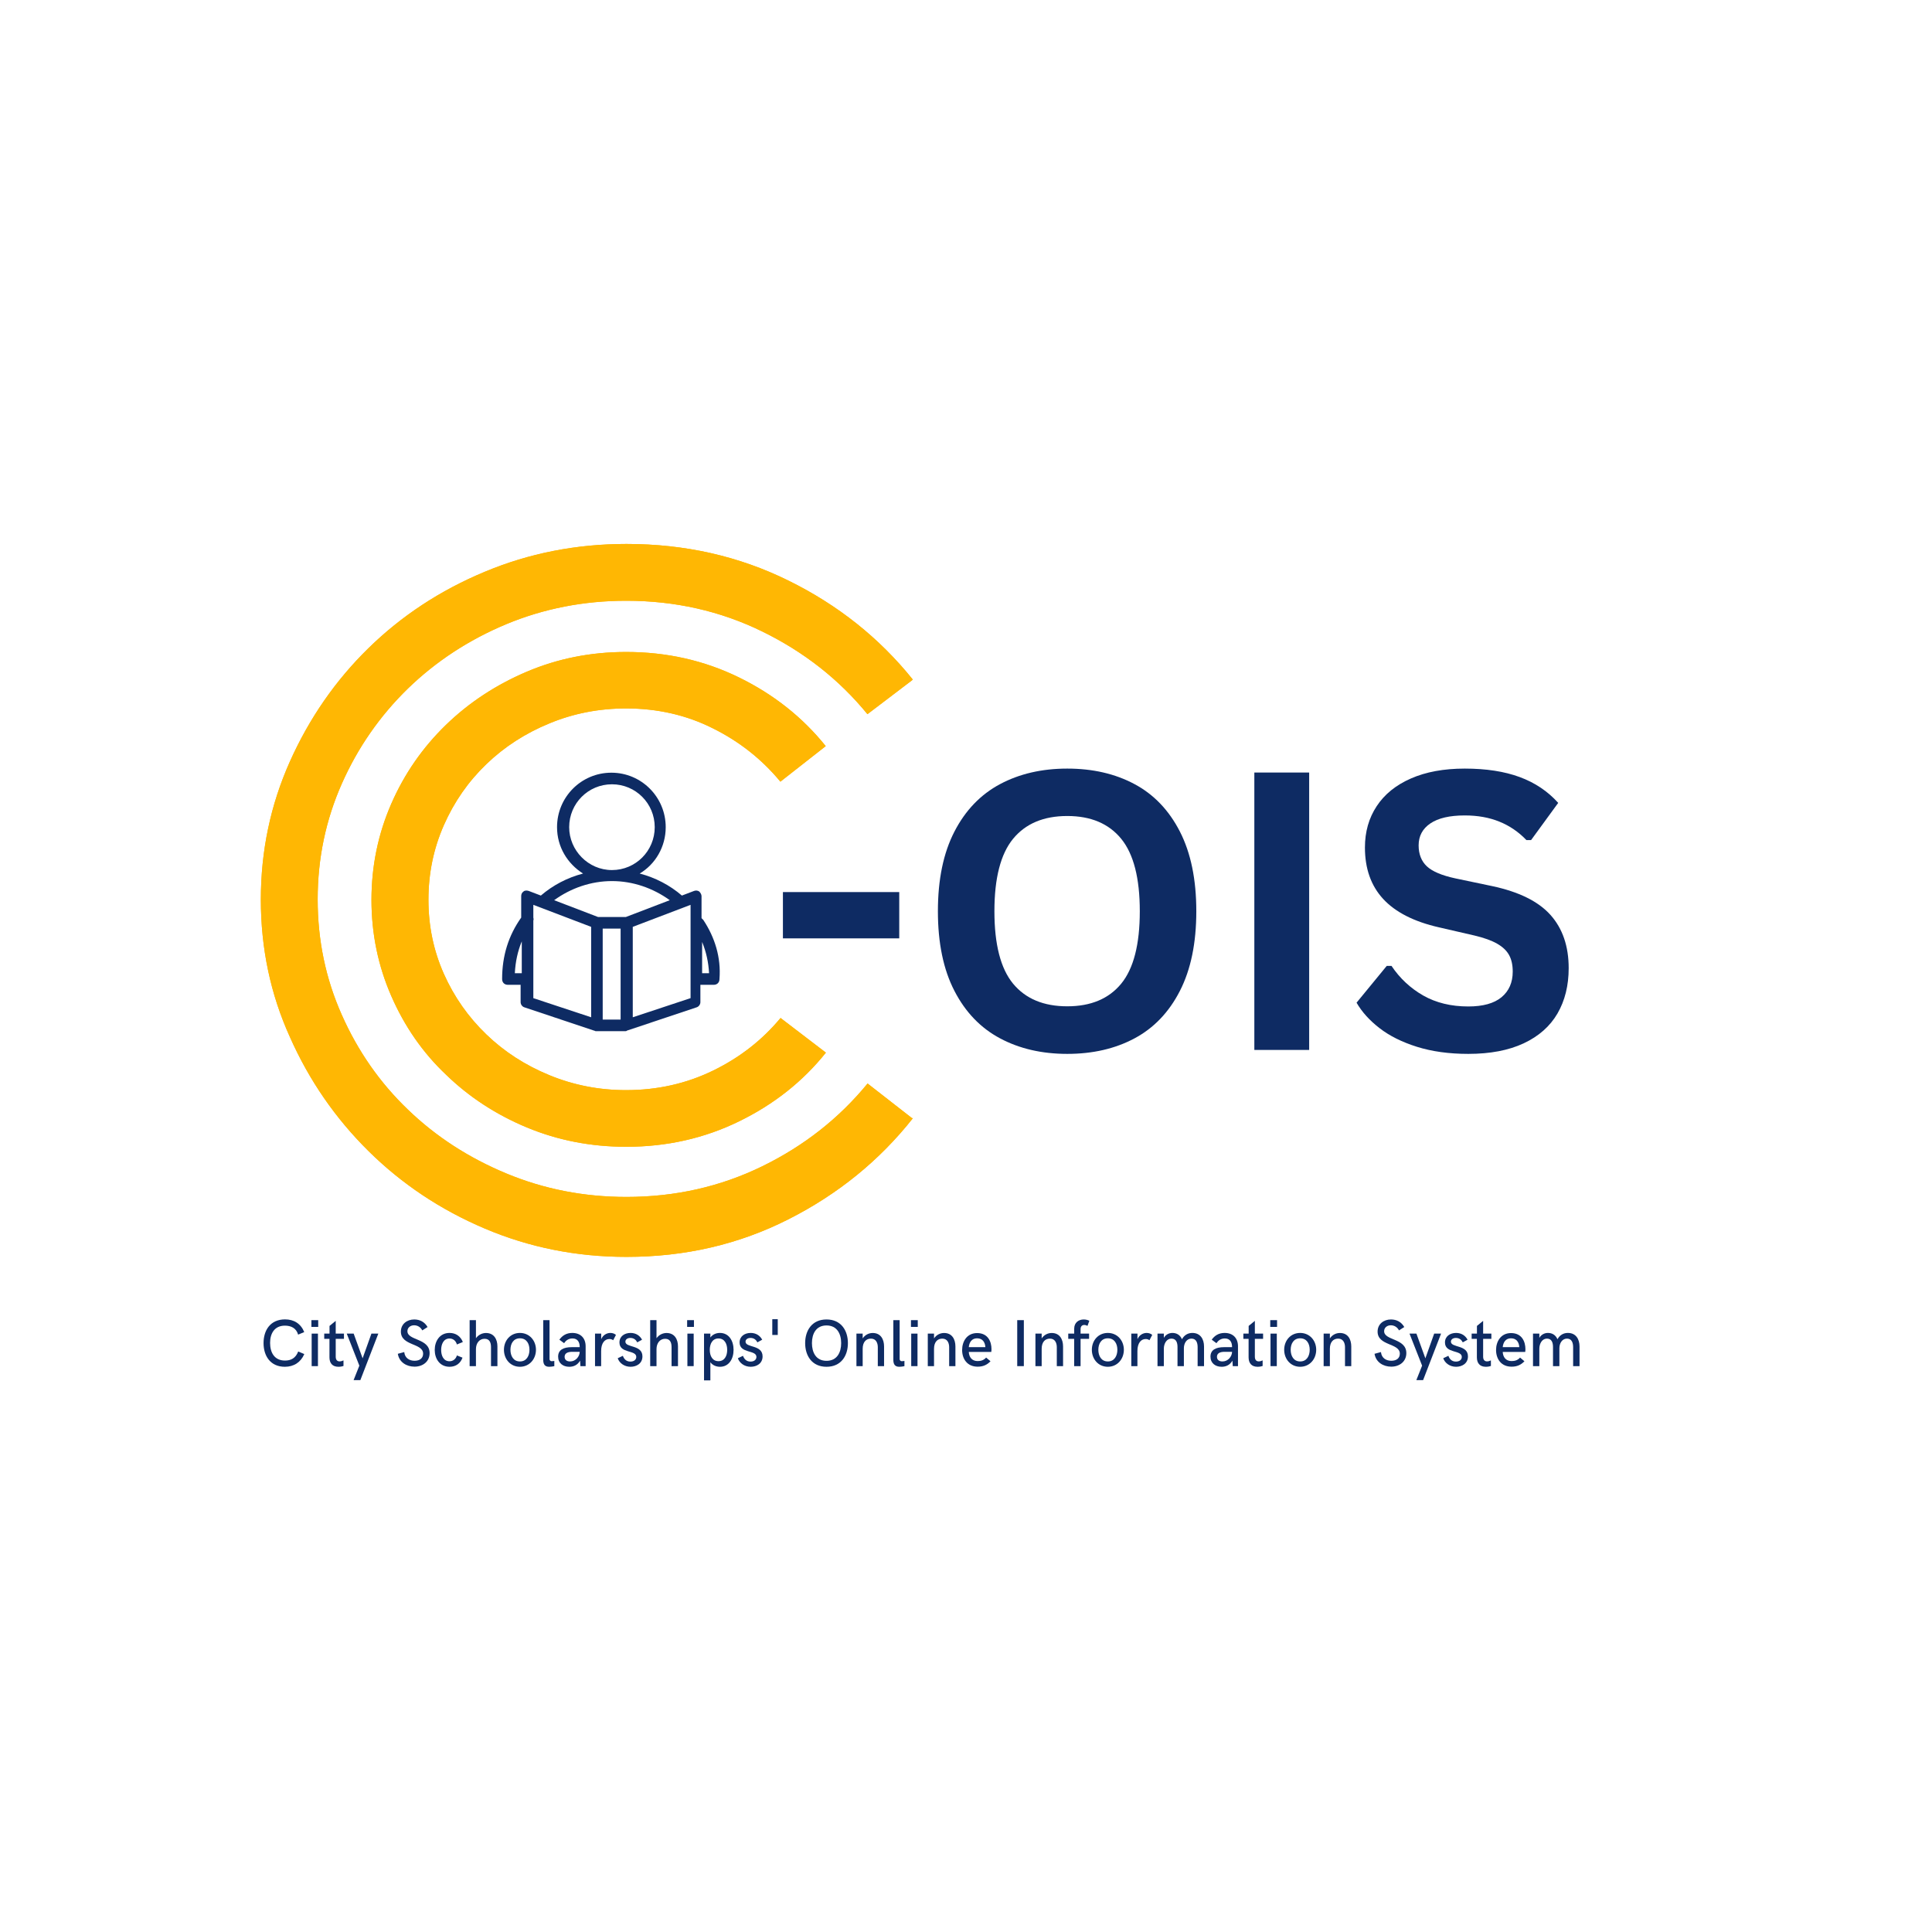 <svg xmlns="http://www.w3.org/2000/svg" xmlns:xlink="http://www.w3.org/1999/xlink" width="500" zoomAndPan="magnify" viewBox="0 0 375 375" height="500" preserveAspectRatio="xMidYMid meet" version="1.0"><defs><g/><clipPath id="5bd1659d61"><path d="M 50.492 105.582 L 177.336 105.582 L 177.336 243.961 L 50.492 243.961 Z M 50.492 105.582 " clip-rule="nonzero"/></clipPath><clipPath id="e760f64beb"><path d="M 97.461 149.84 L 139.984 149.84 L 139.984 200.289 L 97.461 200.289 Z M 97.461 149.84 " clip-rule="nonzero"/></clipPath></defs><g clip-path="url(#5bd1659d61)"><path fill="#ffb703" d="M 168.371 138.621 C 162.883 131.895 156.078 126.547 147.953 122.57 C 139.828 118.594 131.031 116.605 121.555 116.605 C 113.312 116.605 105.539 118.125 98.234 121.164 C 90.961 124.207 84.598 128.387 79.172 133.648 C 73.742 138.941 69.461 145.082 66.352 152.098 C 63.242 159.113 61.66 166.602 61.66 174.551 C 61.66 182.504 63.215 189.988 66.352 197.008 C 69.461 204.023 73.742 210.164 79.172 215.367 C 84.598 220.602 90.961 224.723 98.266 227.762 C 105.57 230.805 113.344 232.324 121.586 232.324 C 131.059 232.324 139.859 230.336 147.984 226.359 C 156.109 222.383 162.883 217.035 168.398 210.309 L 177.023 217.035 L 177.199 217.035 C 170.715 225.25 162.648 231.797 153.059 236.652 C 143.438 241.535 132.965 243.961 121.613 243.961 C 111.875 243.961 102.695 242.117 94.102 238.465 C 85.477 234.809 77.969 229.781 71.543 223.438 C 65.121 217.09 60.016 209.723 56.293 201.332 C 52.508 193 50.629 184.082 50.629 174.609 C 50.629 165.168 52.508 156.223 56.262 147.828 C 60.016 139.438 65.09 132.102 71.516 125.812 C 77.938 119.527 85.449 114.586 94.07 110.992 C 102.664 107.395 111.848 105.582 121.586 105.582 C 132.938 105.582 143.438 107.949 153.027 112.688 C 162.648 117.422 170.688 123.828 177.168 131.895 L 176.992 132.07 Z M 121.527 137.508 C 116.277 137.508 111.32 138.473 106.656 140.402 C 101.961 142.332 97.883 144.965 94.395 148.328 C 90.902 151.688 88.145 155.637 86.152 160.168 C 84.156 164.699 83.16 169.523 83.16 174.641 C 83.16 179.758 84.156 184.523 86.152 189.023 C 88.145 193.496 90.902 197.414 94.395 200.777 C 97.883 204.141 101.961 206.77 106.656 208.699 C 111.348 210.629 116.305 211.594 121.527 211.594 C 127.629 211.594 133.289 210.309 138.48 207.766 C 143.672 205.223 147.984 201.832 151.504 197.59 L 160.305 204.316 C 155.816 209.93 150.184 214.371 143.465 217.648 C 136.719 220.949 129.418 222.59 121.555 222.59 C 114.691 222.59 108.27 221.332 102.285 218.848 C 96.301 216.359 91.051 212.941 86.562 208.582 C 82.016 204.285 78.496 199.168 75.945 193.32 C 73.391 187.477 72.102 181.246 72.102 174.668 C 72.102 168.09 73.391 161.863 75.945 156.016 C 78.496 150.168 82.047 145.082 86.531 140.727 C 91.02 136.367 96.27 132.918 102.254 130.375 C 108.238 127.832 114.664 126.547 121.527 126.547 C 129.387 126.547 136.691 128.184 143.438 131.488 C 150.184 134.789 155.785 139.234 160.273 144.82 L 151.473 151.719 C 147.867 147.363 143.496 143.91 138.363 141.367 C 133.258 138.797 127.629 137.508 121.527 137.508 Z M 121.527 137.508 " fill-opacity="1" fill-rule="nonzero"/><path fill="#ffb703" d="M 168.371 138.621 C 162.883 131.895 156.078 126.547 147.953 122.57 C 139.828 118.594 131.031 116.605 121.555 116.605 C 113.312 116.605 105.539 118.125 98.234 121.164 C 90.961 124.207 84.598 128.387 79.172 133.648 C 73.742 138.941 69.461 145.082 66.352 152.098 C 63.242 159.113 61.66 166.602 61.66 174.551 C 61.66 182.504 63.215 189.988 66.352 197.008 C 69.461 204.023 73.742 210.164 79.172 215.367 C 84.598 220.602 90.961 224.723 98.266 227.762 C 105.57 230.805 113.344 232.324 121.586 232.324 C 131.059 232.324 139.859 230.336 147.984 226.359 C 156.109 222.383 162.883 217.035 168.398 210.309 L 177.023 217.035 L 177.199 217.035 C 170.715 225.25 162.648 231.797 153.059 236.652 C 143.438 241.535 132.965 243.961 121.613 243.961 C 111.875 243.961 102.695 242.117 94.102 238.465 C 85.477 234.809 77.969 229.781 71.543 223.438 C 65.121 217.09 60.016 209.723 56.293 201.332 C 52.508 193 50.629 184.082 50.629 174.609 C 50.629 165.168 52.508 156.223 56.262 147.828 C 60.016 139.438 65.09 132.102 71.516 125.812 C 77.938 119.527 85.449 114.586 94.07 110.992 C 102.664 107.395 111.848 105.582 121.586 105.582 C 132.938 105.582 143.438 107.949 153.027 112.688 C 162.648 117.422 170.688 123.828 177.168 131.895 L 176.992 132.07 Z M 121.527 137.508 C 116.277 137.508 111.32 138.473 106.656 140.402 C 101.961 142.332 97.883 144.965 94.395 148.328 C 90.902 151.688 88.145 155.637 86.152 160.168 C 84.156 164.699 83.16 169.523 83.16 174.641 C 83.16 179.758 84.156 184.523 86.152 189.023 C 88.145 193.496 90.902 197.414 94.395 200.777 C 97.883 204.141 101.961 206.77 106.656 208.699 C 111.348 210.629 116.305 211.594 121.527 211.594 C 127.629 211.594 133.289 210.309 138.48 207.766 C 143.672 205.223 147.984 201.832 151.504 197.59 L 160.305 204.316 C 155.816 209.93 150.184 214.371 143.465 217.648 C 136.719 220.949 129.418 222.59 121.555 222.59 C 114.691 222.59 108.27 221.332 102.285 218.848 C 96.301 216.359 91.051 212.941 86.562 208.582 C 82.016 204.285 78.496 199.168 75.945 193.32 C 73.391 187.477 72.102 181.246 72.102 174.668 C 72.102 168.09 73.391 161.863 75.945 156.016 C 78.496 150.168 82.047 145.082 86.531 140.727 C 91.02 136.367 96.27 132.918 102.254 130.375 C 108.238 127.832 114.664 126.547 121.527 126.547 C 129.387 126.547 136.691 128.184 143.438 131.488 C 150.184 134.789 155.785 139.234 160.273 144.82 L 151.473 151.719 C 147.867 147.363 143.496 143.91 138.363 141.367 C 133.258 138.797 127.629 137.508 121.527 137.508 Z M 121.527 137.508 " fill-opacity="1" fill-rule="nonzero"/></g><g clip-path="url(#e760f64beb)"><path fill="#0e2b63" d="M 136.508 178.555 C 136.395 178.441 136.281 178.328 136.168 178.215 L 136.168 173.941 C 136.168 173.602 135.945 173.266 135.723 173.039 C 135.383 172.816 135.047 172.816 134.711 172.93 L 132.355 173.828 C 130 171.805 127.195 170.34 124.164 169.555 C 127.195 167.754 129.215 164.379 129.215 160.555 C 129.215 154.703 124.5 149.98 118.668 149.98 C 112.832 149.98 108.121 154.703 108.121 160.555 C 108.121 164.379 110.141 167.641 113.168 169.555 C 110.141 170.34 107.336 171.805 104.98 173.828 L 102.625 172.93 C 102.285 172.816 101.836 172.816 101.613 173.039 C 101.277 173.266 101.164 173.602 101.164 173.941 L 101.164 178.102 C 98.695 181.59 97.461 185.527 97.461 190.027 C 97.461 190.703 97.91 191.152 98.586 191.152 C 98.695 191.152 98.809 191.152 98.809 191.152 C 98.922 191.152 98.922 191.152 99.031 191.152 L 101.051 191.152 L 101.051 194.527 C 101.051 194.977 101.391 195.426 101.836 195.539 L 115.301 200.039 C 115.414 200.039 115.527 200.152 115.637 200.152 L 121.359 200.152 C 121.473 200.152 121.586 200.152 121.695 200.039 L 135.16 195.539 C 135.609 195.426 135.945 194.977 135.945 194.527 L 135.945 191.152 L 138.527 191.152 C 139.199 191.152 139.648 190.703 139.648 190.027 C 139.984 185.867 138.75 181.93 136.508 178.555 Z M 110.477 160.555 C 110.477 155.941 114.18 152.23 118.781 152.23 C 123.379 152.23 127.082 155.941 127.082 160.555 C 127.082 165.164 123.379 168.879 118.781 168.879 C 114.18 168.879 110.477 165.055 110.477 160.555 Z M 118.781 171.016 C 122.82 171.016 126.746 172.367 130 174.727 L 121.473 177.992 L 116.086 177.992 L 107.559 174.727 C 110.812 172.367 114.742 171.016 118.781 171.016 Z M 116.984 180.242 L 120.461 180.242 L 120.461 197.902 L 116.984 197.902 Z M 99.93 188.902 C 100.043 186.652 100.492 184.629 101.277 182.715 L 101.277 188.902 Z M 103.52 178.664 C 103.633 178.441 103.52 178.215 103.52 178.102 L 103.52 175.629 L 114.742 179.902 L 114.742 197.453 L 103.52 193.738 Z M 134.039 193.738 L 122.82 197.453 L 122.82 179.902 L 134.039 175.629 Z M 136.281 182.828 C 137.066 184.742 137.516 186.766 137.629 188.902 L 136.281 188.902 Z M 136.281 182.828 " fill-opacity="1" fill-rule="nonzero"/></g><g fill="#ffffff" fill-opacity="1"><g transform="translate(130.98, 203.792)"><g/></g></g><g fill="#0e2b63" fill-opacity="1"><g transform="translate(148.761, 203.792)"><g><path d="M 25.781 -21.656 L 3.203 -21.656 L 3.203 -30.641 L 25.781 -30.641 Z M 25.781 -21.656 "/></g></g></g><g fill="#0e2b63" fill-opacity="1"><g transform="translate(177.812, 203.792)"><g><path d="M 29.344 0.766 C 24.414 0.766 20.066 -0.238 16.297 -2.25 C 12.523 -4.258 9.57 -7.332 7.438 -11.469 C 5.301 -15.602 4.234 -20.754 4.234 -26.922 C 4.234 -33.086 5.301 -38.238 7.438 -42.375 C 9.57 -46.508 12.523 -49.582 16.297 -51.594 C 20.066 -53.602 24.414 -54.609 29.344 -54.609 C 34.281 -54.609 38.625 -53.609 42.375 -51.609 C 46.133 -49.609 49.078 -46.535 51.203 -42.391 C 53.328 -38.242 54.391 -33.086 54.391 -26.922 C 54.391 -20.754 53.328 -15.598 51.203 -11.453 C 49.078 -7.305 46.133 -4.234 42.375 -2.234 C 38.625 -0.234 34.281 0.766 29.344 0.766 Z M 29.344 -8.469 C 33.914 -8.469 37.406 -9.93 39.812 -12.859 C 42.219 -15.797 43.422 -20.484 43.422 -26.922 C 43.422 -33.348 42.219 -38.035 39.812 -40.984 C 37.406 -43.93 33.914 -45.406 29.344 -45.406 C 24.758 -45.406 21.254 -43.93 18.828 -40.984 C 16.41 -38.035 15.203 -33.348 15.203 -26.922 C 15.203 -20.484 16.41 -15.797 18.828 -12.859 C 21.254 -9.93 24.758 -8.469 29.344 -8.469 Z M 29.344 -8.469 "/></g></g></g><g fill="#0e2b63" fill-opacity="1"><g transform="translate(236.467, 203.792)"><g><path d="M 17.641 0 L 7 0 L 7 -53.844 L 17.641 -53.844 Z M 17.641 0 "/></g></g></g><g fill="#0e2b63" fill-opacity="1"><g transform="translate(261.136, 203.792)"><g><path d="M 23.859 0.766 C 20.129 0.766 16.805 0.305 13.891 -0.609 C 10.984 -1.523 8.562 -2.734 6.625 -4.234 C 4.688 -5.734 3.203 -7.379 2.172 -9.172 L 8.031 -16.312 L 8.953 -16.312 C 10.566 -13.906 12.617 -11.988 15.109 -10.562 C 17.609 -9.145 20.523 -8.438 23.859 -8.438 C 26.711 -8.438 28.863 -9.035 30.312 -10.234 C 31.758 -11.441 32.484 -13.098 32.484 -15.203 C 32.484 -16.484 32.25 -17.551 31.781 -18.406 C 31.312 -19.27 30.535 -20.008 29.453 -20.625 C 28.379 -21.238 26.922 -21.766 25.078 -22.203 L 18.156 -23.797 C 13.32 -24.898 9.719 -26.734 7.344 -29.297 C 4.977 -31.859 3.797 -35.191 3.797 -39.297 C 3.797 -42.336 4.555 -45.008 6.078 -47.312 C 7.598 -49.625 9.812 -51.414 12.719 -52.688 C 15.633 -53.969 19.117 -54.609 23.172 -54.609 C 27.316 -54.609 30.867 -54.062 33.828 -52.969 C 36.785 -51.883 39.281 -50.211 41.312 -47.953 L 36.047 -40.734 L 35.141 -40.734 C 33.609 -42.328 31.859 -43.52 29.891 -44.312 C 27.93 -45.113 25.691 -45.516 23.172 -45.516 C 20.242 -45.516 18.02 -45 16.5 -43.969 C 14.977 -42.938 14.219 -41.516 14.219 -39.703 C 14.219 -38.004 14.75 -36.648 15.812 -35.641 C 16.883 -34.641 18.734 -33.859 21.359 -33.297 L 28.438 -31.812 C 33.664 -30.707 37.457 -28.836 39.812 -26.203 C 42.164 -23.566 43.344 -20.125 43.344 -15.875 C 43.344 -12.508 42.617 -9.578 41.172 -7.078 C 39.723 -4.586 37.535 -2.656 34.609 -1.281 C 31.691 0.082 28.109 0.766 23.859 0.766 Z M 23.859 0.766 "/></g></g></g><g fill="#0e2b63" fill-opacity="1"><g transform="translate(50.491, 265.166)"><g><path d="M 4.801 0.125 C 6.547 0.125 7.887 -0.75 8.574 -2.344 L 7.391 -2.844 C 6.895 -1.543 5.984 -1.082 4.832 -1.082 C 2.773 -1.082 1.934 -2.633 1.934 -4.512 C 1.934 -6.312 2.766 -7.859 4.809 -7.859 C 5.957 -7.859 7.012 -7.41 7.375 -6.117 L 8.562 -6.609 C 7.891 -8.266 6.547 -9.074 4.84 -9.074 C 1.953 -9.074 0.664 -6.93 0.664 -4.473 C 0.664 -1.988 1.984 0.125 4.801 0.125 Z M 4.801 0.125 "/></g></g><g transform="translate(59.494, 265.166)"><g><path d="M 0.949 -7.613 L 2.27 -7.613 L 2.27 -8.926 L 0.949 -8.926 Z M 1 0 L 2.219 0 L 2.219 -6.312 L 1 -6.312 Z M 1 0 "/></g></g></g><g fill="#0e2b63" fill-opacity="1"><g transform="translate(62.71, 265.166)"><g><path d="M 2.977 0.125 C 3.387 0.125 3.777 0.043 3.961 -0.031 L 3.961 -1.117 C 3.758 -1.016 3.477 -0.922 3.211 -0.922 C 2.781 -0.922 2.453 -1.18 2.453 -1.832 L 2.453 -5.293 L 4.051 -5.293 L 4.051 -6.312 L 2.453 -6.312 L 2.453 -8.789 L 1.25 -7.805 L 1.25 -6.312 L 0.223 -6.312 L 0.223 -5.293 L 1.238 -5.293 L 1.238 -1.707 C 1.238 -0.594 1.801 0.125 2.977 0.125 Z M 2.977 0.125 "/></g></g><g transform="translate(67.202, 265.166)"><g><path d="M 1.43 2.715 L 2.742 2.715 L 6.23 -6.312 L 4.891 -6.312 L 3.18 -1.516 L 1.445 -6.312 L 0.102 -6.312 L 2.547 -0.094 Z M 1.43 2.715 "/></g></g></g><g fill="#0e2b63" fill-opacity="1"><g transform="translate(73.533, 265.166)"><g/></g></g><g fill="#0e2b63" fill-opacity="1"><g transform="translate(76.806, 265.166)"><g><path d="M 3.652 0.102 C 5.293 0.102 6.582 -0.91 6.582 -2.527 C 6.582 -5.445 2.273 -4.934 2.273 -6.785 C 2.273 -7.488 2.875 -7.93 3.562 -7.93 C 4.219 -7.93 4.82 -7.594 5.16 -6.938 L 6.184 -7.59 C 5.605 -8.598 4.668 -9.059 3.594 -9.059 C 2.188 -9.059 1.004 -8.168 1.004 -6.703 C 1.004 -3.898 5.32 -4.512 5.32 -2.418 C 5.32 -1.547 4.684 -1.043 3.664 -1.043 C 2.66 -1.043 1.773 -1.566 1.656 -2.73 L 0.41 -2.395 C 0.684 -0.727 2.137 0.102 3.652 0.102 Z M 3.652 0.102 "/></g></g><g transform="translate(83.901, 265.166)"><g><path d="M 3.367 0.125 C 4.562 0.125 5.477 -0.531 5.871 -1.645 L 4.781 -2.078 C 4.598 -1.402 4.051 -0.949 3.355 -0.949 C 2.148 -0.949 1.727 -2.086 1.727 -3.145 C 1.727 -4.195 2.16 -5.363 3.355 -5.363 C 4.055 -5.363 4.598 -4.902 4.781 -4.207 L 5.938 -4.684 C 5.477 -5.82 4.551 -6.445 3.355 -6.445 C 1.422 -6.445 0.48 -4.82 0.48 -3.145 C 0.48 -1.453 1.434 0.125 3.367 0.125 Z M 3.367 0.125 "/></g></g><g transform="translate(90.143, 265.166)"><g><path d="M 1.012 0 L 2.238 0 L 2.238 -3.305 C 2.238 -4.418 2.867 -5.309 3.918 -5.309 C 4.934 -5.309 5.16 -4.492 5.16 -3.676 L 5.16 0 L 6.406 0 L 6.406 -3.848 C 6.406 -5.176 5.762 -6.434 4.184 -6.434 C 3.457 -6.434 2.699 -6.078 2.238 -5.414 L 2.238 -8.926 L 1.012 -8.926 Z M 1.012 0 "/></g></g><g transform="translate(97.378, 265.166)"><g><path d="M 3.539 0.125 C 5.395 0.125 6.652 -1.379 6.652 -3.172 C 6.652 -4.961 5.395 -6.445 3.539 -6.445 C 1.676 -6.445 0.438 -4.961 0.438 -3.172 C 0.438 -1.379 1.676 0.125 3.539 0.125 Z M 3.543 -0.91 C 2.254 -0.91 1.699 -2.008 1.699 -3.172 C 1.699 -4.328 2.254 -5.402 3.543 -5.402 C 4.84 -5.402 5.391 -4.328 5.391 -3.172 C 5.391 -2.023 4.84 -0.91 3.543 -0.91 Z M 3.543 -0.91 "/></g></g><g transform="translate(104.473, 265.166)"><g><path d="M 2.129 0.125 C 2.469 0.125 2.863 0.062 3.121 0 L 3.121 -1.012 C 2.969 -0.98 2.754 -0.961 2.598 -0.961 C 2.281 -0.961 2.191 -1.246 2.191 -1.348 L 2.191 -8.926 L 0.965 -8.926 L 0.965 -1.262 C 0.965 -0.34 1.281 0.125 2.129 0.125 Z M 2.129 0.125 "/></g></g><g transform="translate(107.91, 265.166)"><g><path d="M 2.586 0.125 C 3.41 0.125 4.184 -0.195 4.684 -1.066 L 4.746 0 L 5.762 0 L 5.762 -3.855 C 5.762 -5.391 4.832 -6.445 3.172 -6.445 C 2.035 -6.445 1.246 -5.945 0.664 -5.137 L 1.578 -4.453 C 1.871 -4.902 2.387 -5.375 3.203 -5.375 C 4.195 -5.375 4.613 -4.688 4.613 -3.684 L 3.078 -3.684 C 1.461 -3.684 0.422 -3.16 0.422 -1.844 C 0.422 -0.594 1.348 0.125 2.586 0.125 Z M 2.742 -0.91 C 2.117 -0.91 1.68 -1.215 1.68 -1.809 C 1.68 -2.438 2.172 -2.781 3.164 -2.781 L 4.613 -2.781 C 4.598 -1.871 3.84 -0.91 2.742 -0.91 Z M 2.742 -0.91 "/></g></g></g><g fill="#0e2b63" fill-opacity="1"><g transform="translate(114.493, 265.166)"><g><path d="M 1 0 L 2.188 0 L 2.188 -2.926 C 2.188 -4.484 2.883 -5.262 3.789 -5.262 C 4.07 -5.262 4.316 -5.188 4.523 -5.027 L 5.062 -6.059 C 4.797 -6.301 4.41 -6.445 3.98 -6.445 C 3.23 -6.445 2.504 -5.988 2.199 -5.219 L 2.199 -6.312 L 1 -6.312 Z M 1 0 "/></g></g><g transform="translate(119.579, 265.166)"><g><path d="M 2.816 0.125 C 3.957 0.125 5.117 -0.504 5.117 -1.891 C 5.117 -4.203 1.809 -3.527 1.809 -4.75 C 1.809 -5.16 2.18 -5.473 2.773 -5.473 C 3.457 -5.473 3.867 -5.094 4.113 -4.617 L 5.043 -5.129 C 4.613 -5.934 3.84 -6.445 2.816 -6.445 C 1.676 -6.445 0.656 -5.82 0.656 -4.594 C 0.656 -2.414 3.922 -3.191 3.922 -1.789 C 3.922 -1.27 3.5 -0.883 2.785 -0.883 C 1.941 -0.883 1.516 -1.434 1.32 -2.004 L 0.32 -1.535 C 0.621 -0.633 1.562 0.125 2.816 0.125 Z M 2.816 0.125 "/></g></g></g><g fill="#0e2b63" fill-opacity="1"><g transform="translate(125.19, 265.166)"><g><path d="M 1.012 0 L 2.238 0 L 2.238 -3.305 C 2.238 -4.418 2.867 -5.309 3.918 -5.309 C 4.934 -5.309 5.16 -4.492 5.16 -3.676 L 5.16 0 L 6.406 0 L 6.406 -3.848 C 6.406 -5.176 5.762 -6.434 4.184 -6.434 C 3.457 -6.434 2.699 -6.078 2.238 -5.414 L 2.238 -8.926 L 1.012 -8.926 Z M 1.012 0 "/></g></g><g transform="translate(132.424, 265.166)"><g><path d="M 0.949 -7.613 L 2.27 -7.613 L 2.27 -8.926 L 0.949 -8.926 Z M 1 0 L 2.219 0 L 2.219 -6.312 L 1 -6.312 Z M 1 0 "/></g></g><g transform="translate(135.64, 265.166)"><g><path d="M 1.012 2.766 L 2.242 2.766 L 2.242 -0.758 C 2.68 -0.164 3.375 0.125 4.113 0.125 C 5.832 0.125 6.746 -1.391 6.746 -3.16 C 6.746 -4.945 5.824 -6.445 4.102 -6.445 C 3.336 -6.445 2.668 -6.137 2.242 -5.559 L 2.242 -6.312 L 1.012 -6.312 Z M 3.816 -0.965 C 2.641 -0.965 2.129 -1.977 2.129 -3.16 C 2.129 -4.336 2.641 -5.371 3.816 -5.371 C 4.992 -5.371 5.508 -4.336 5.508 -3.16 C 5.508 -1.977 4.992 -0.965 3.816 -0.965 Z M 3.816 -0.965 "/></g></g></g><g fill="#0e2b63" fill-opacity="1"><g transform="translate(142.899, 265.166)"><g><path d="M 2.816 0.125 C 3.957 0.125 5.117 -0.504 5.117 -1.891 C 5.117 -4.203 1.809 -3.527 1.809 -4.75 C 1.809 -5.16 2.18 -5.473 2.773 -5.473 C 3.457 -5.473 3.867 -5.094 4.113 -4.617 L 5.043 -5.129 C 4.613 -5.934 3.84 -6.445 2.816 -6.445 C 1.676 -6.445 0.656 -5.82 0.656 -4.594 C 0.656 -2.414 3.922 -3.191 3.922 -1.789 C 3.922 -1.27 3.5 -0.883 2.785 -0.883 C 1.941 -0.883 1.516 -1.434 1.32 -2.004 L 0.32 -1.535 C 0.621 -0.633 1.562 0.125 2.816 0.125 Z M 2.816 0.125 "/></g></g></g><g fill="#0e2b63" fill-opacity="1"><g transform="translate(148.51, 265.166)"><g><path d="M 1.391 -6.051 L 2.453 -6.051 L 2.453 -9.109 L 1.391 -9.109 Z M 1.391 -6.051 "/></g></g><g transform="translate(152.351, 265.166)"><g/></g></g><g fill="#0e2b63" fill-opacity="1"><g transform="translate(155.624, 265.166)"><g><path d="M 4.801 0.125 C 7.633 0.125 8.953 -2.008 8.953 -4.469 C 8.953 -6.918 7.633 -9.059 4.801 -9.059 C 1.977 -9.059 0.656 -6.918 0.656 -4.469 C 0.656 -2.008 1.977 0.125 4.801 0.125 Z M 4.801 -1.031 C 2.762 -1.031 1.973 -2.66 1.973 -4.469 C 1.973 -6.266 2.762 -7.898 4.801 -7.898 C 6.848 -7.898 7.645 -6.266 7.645 -4.469 C 7.645 -2.66 6.848 -1.031 4.801 -1.031 Z M 4.801 -1.031 "/></g></g><g transform="translate(165.234, 265.166)"><g><path d="M 1 0 L 2.211 0 L 2.211 -3.359 C 2.211 -4.707 2.895 -5.34 3.824 -5.34 C 4.781 -5.34 5.148 -4.523 5.148 -3.676 L 5.148 0 L 6.363 0 L 6.363 -3.816 C 6.363 -5.176 5.738 -6.434 4.164 -6.434 C 3.387 -6.434 2.672 -6.066 2.211 -5.383 L 2.211 -6.312 L 1 -6.312 Z M 1 0 "/></g></g><g transform="translate(172.43, 265.166)"><g><path d="M 2.129 0.125 C 2.469 0.125 2.863 0.062 3.121 0 L 3.121 -1.012 C 2.969 -0.98 2.754 -0.961 2.598 -0.961 C 2.281 -0.961 2.191 -1.246 2.191 -1.348 L 2.191 -8.926 L 0.965 -8.926 L 0.965 -1.262 C 0.965 -0.34 1.281 0.125 2.129 0.125 Z M 2.129 0.125 "/></g></g><g transform="translate(175.867, 265.166)"><g><path d="M 0.949 -7.613 L 2.27 -7.613 L 2.27 -8.926 L 0.949 -8.926 Z M 1 0 L 2.219 0 L 2.219 -6.312 L 1 -6.312 Z M 1 0 "/></g></g><g transform="translate(179.083, 265.166)"><g><path d="M 1 0 L 2.211 0 L 2.211 -3.359 C 2.211 -4.707 2.895 -5.34 3.824 -5.34 C 4.781 -5.34 5.148 -4.523 5.148 -3.676 L 5.148 0 L 6.363 0 L 6.363 -3.816 C 6.363 -5.176 5.738 -6.434 4.164 -6.434 C 3.387 -6.434 2.672 -6.066 2.211 -5.383 L 2.211 -6.312 L 1 -6.312 Z M 1 0 "/></g></g><g transform="translate(186.279, 265.166)"><g><path d="M 3.48 0.105 C 4.512 0.105 5.289 -0.223 5.977 -0.949 L 5.129 -1.66 C 4.664 -1.148 4.133 -0.984 3.48 -0.984 C 2.355 -0.984 1.82 -1.762 1.762 -2.754 L 6.129 -2.754 C 6.148 -2.855 6.168 -3.082 6.168 -3.293 C 6.168 -4.727 5.504 -6.418 3.375 -6.418 C 1.402 -6.418 0.469 -4.797 0.469 -3.129 C 0.469 -1.422 1.441 0.105 3.48 0.105 Z M 1.762 -3.684 C 1.852 -4.617 2.332 -5.402 3.367 -5.402 C 4.434 -5.402 4.922 -4.645 4.98 -3.684 Z M 1.762 -3.684 "/></g></g></g><g fill="#0e2b63" fill-opacity="1"><g transform="translate(192.92, 265.166)"><g/></g></g><g fill="#0e2b63" fill-opacity="1"><g transform="translate(196.193, 265.166)"><g><path d="M 1.25 0 L 2.535 0 L 2.535 -8.926 L 1.25 -8.926 Z M 1.25 0 "/></g></g><g transform="translate(199.977, 265.166)"><g><path d="M 1 0 L 2.211 0 L 2.211 -3.359 C 2.211 -4.707 2.895 -5.34 3.824 -5.34 C 4.781 -5.34 5.148 -4.523 5.148 -3.676 L 5.148 0 L 6.363 0 L 6.363 -3.816 C 6.363 -5.176 5.738 -6.434 4.164 -6.434 C 3.387 -6.434 2.672 -6.066 2.211 -5.383 L 2.211 -6.312 L 1 -6.312 Z M 1 0 "/></g></g><g transform="translate(207.173, 265.166)"><g><path d="M 1.32 0 L 2.566 0 L 2.566 -5.293 L 4.219 -5.293 L 4.219 -6.312 L 2.566 -6.312 L 2.566 -7.172 C 2.566 -7.746 2.883 -7.992 3.285 -7.992 C 3.488 -7.992 3.703 -7.922 3.91 -7.816 L 4.266 -8.809 C 3.949 -8.961 3.574 -9.059 3.18 -9.059 C 2.191 -9.059 1.328 -8.453 1.328 -7.273 L 1.328 -6.312 L 0.172 -6.312 L 0.172 -5.293 L 1.32 -5.293 Z M 1.32 0 "/></g></g><g transform="translate(211.489, 265.166)"><g><path d="M 3.539 0.125 C 5.395 0.125 6.652 -1.379 6.652 -3.172 C 6.652 -4.961 5.395 -6.445 3.539 -6.445 C 1.676 -6.445 0.438 -4.961 0.438 -3.172 C 0.438 -1.379 1.676 0.125 3.539 0.125 Z M 3.543 -0.91 C 2.254 -0.91 1.699 -2.008 1.699 -3.172 C 1.699 -4.328 2.254 -5.402 3.543 -5.402 C 4.84 -5.402 5.391 -4.328 5.391 -3.172 C 5.391 -2.023 4.84 -0.91 3.543 -0.91 Z M 3.543 -0.91 "/></g></g></g><g fill="#0e2b63" fill-opacity="1"><g transform="translate(218.584, 265.166)"><g><path d="M 1 0 L 2.188 0 L 2.188 -2.926 C 2.188 -4.484 2.883 -5.262 3.789 -5.262 C 4.07 -5.262 4.316 -5.188 4.523 -5.027 L 5.062 -6.059 C 4.797 -6.301 4.41 -6.445 3.98 -6.445 C 3.23 -6.445 2.504 -5.988 2.199 -5.219 L 2.199 -6.312 L 1 -6.312 Z M 1 0 "/></g></g></g><g fill="#0e2b63" fill-opacity="1"><g transform="translate(223.67, 265.166)"><g><path d="M 1 0 L 2.23 0 L 2.23 -3.375 C 2.23 -4.371 2.762 -5.344 3.707 -5.344 C 4.656 -5.344 4.883 -4.516 4.883 -3.703 L 4.883 0 L 6.121 0 L 6.121 -3.48 C 6.121 -4.43 6.652 -5.344 7.594 -5.344 C 8.547 -5.344 8.789 -4.492 8.789 -3.676 L 8.789 0 L 10.031 0 L 10.031 -3.816 C 10.031 -5.188 9.363 -6.445 7.77 -6.445 C 6.918 -6.445 6.191 -6.035 5.75 -5.219 C 5.391 -6.051 4.727 -6.445 3.891 -6.445 C 3.195 -6.445 2.559 -6.078 2.23 -5.484 L 2.23 -6.312 L 1 -6.312 Z M 1 0 "/></g></g><g transform="translate(234.531, 265.166)"><g><path d="M 2.586 0.125 C 3.41 0.125 4.184 -0.195 4.684 -1.066 L 4.746 0 L 5.762 0 L 5.762 -3.855 C 5.762 -5.391 4.832 -6.445 3.172 -6.445 C 2.035 -6.445 1.246 -5.945 0.664 -5.137 L 1.578 -4.453 C 1.871 -4.902 2.387 -5.375 3.203 -5.375 C 4.195 -5.375 4.613 -4.688 4.613 -3.684 L 3.078 -3.684 C 1.461 -3.684 0.422 -3.16 0.422 -1.844 C 0.422 -0.594 1.348 0.125 2.586 0.125 Z M 2.742 -0.91 C 2.117 -0.91 1.68 -1.215 1.68 -1.809 C 1.68 -2.438 2.172 -2.781 3.164 -2.781 L 4.613 -2.781 C 4.598 -1.871 3.84 -0.91 2.742 -0.91 Z M 2.742 -0.91 "/></g></g></g><g fill="#0e2b63" fill-opacity="1"><g transform="translate(241.114, 265.166)"><g><path d="M 2.977 0.125 C 3.387 0.125 3.777 0.043 3.961 -0.031 L 3.961 -1.117 C 3.758 -1.016 3.477 -0.922 3.211 -0.922 C 2.781 -0.922 2.453 -1.18 2.453 -1.832 L 2.453 -5.293 L 4.051 -5.293 L 4.051 -6.312 L 2.453 -6.312 L 2.453 -8.789 L 1.25 -7.805 L 1.25 -6.312 L 0.223 -6.312 L 0.223 -5.293 L 1.238 -5.293 L 1.238 -1.707 C 1.238 -0.594 1.801 0.125 2.977 0.125 Z M 2.977 0.125 "/></g></g></g><g fill="#0e2b63" fill-opacity="1"><g transform="translate(245.606, 265.166)"><g><path d="M 0.949 -7.613 L 2.27 -7.613 L 2.27 -8.926 L 0.949 -8.926 Z M 1 0 L 2.219 0 L 2.219 -6.312 L 1 -6.312 Z M 1 0 "/></g></g><g transform="translate(248.822, 265.166)"><g><path d="M 3.539 0.125 C 5.395 0.125 6.652 -1.379 6.652 -3.172 C 6.652 -4.961 5.395 -6.445 3.539 -6.445 C 1.676 -6.445 0.438 -4.961 0.438 -3.172 C 0.438 -1.379 1.676 0.125 3.539 0.125 Z M 3.543 -0.91 C 2.254 -0.91 1.699 -2.008 1.699 -3.172 C 1.699 -4.328 2.254 -5.402 3.543 -5.402 C 4.84 -5.402 5.391 -4.328 5.391 -3.172 C 5.391 -2.023 4.84 -0.91 3.543 -0.91 Z M 3.543 -0.91 "/></g></g><g transform="translate(255.917, 265.166)"><g><path d="M 1 0 L 2.211 0 L 2.211 -3.359 C 2.211 -4.707 2.895 -5.34 3.824 -5.34 C 4.781 -5.34 5.148 -4.523 5.148 -3.676 L 5.148 0 L 6.363 0 L 6.363 -3.816 C 6.363 -5.176 5.738 -6.434 4.164 -6.434 C 3.387 -6.434 2.672 -6.066 2.211 -5.383 L 2.211 -6.312 L 1 -6.312 Z M 1 0 "/></g></g></g><g fill="#0e2b63" fill-opacity="1"><g transform="translate(263.114, 265.166)"><g/></g></g><g fill="#0e2b63" fill-opacity="1"><g transform="translate(266.386, 265.166)"><g><path d="M 3.652 0.102 C 5.293 0.102 6.582 -0.91 6.582 -2.527 C 6.582 -5.445 2.273 -4.934 2.273 -6.785 C 2.273 -7.488 2.875 -7.93 3.562 -7.93 C 4.219 -7.93 4.82 -7.594 5.16 -6.938 L 6.184 -7.59 C 5.605 -8.598 4.668 -9.059 3.594 -9.059 C 2.188 -9.059 1.004 -8.168 1.004 -6.703 C 1.004 -3.898 5.32 -4.512 5.32 -2.418 C 5.32 -1.547 4.684 -1.043 3.664 -1.043 C 2.66 -1.043 1.773 -1.566 1.656 -2.73 L 0.41 -2.395 C 0.684 -0.727 2.137 0.102 3.652 0.102 Z M 3.652 0.102 "/></g></g></g><g fill="#0e2b63" fill-opacity="1"><g transform="translate(273.482, 265.166)"><g><path d="M 1.43 2.715 L 2.742 2.715 L 6.23 -6.312 L 4.891 -6.312 L 3.18 -1.516 L 1.445 -6.312 L 0.102 -6.312 L 2.547 -0.094 Z M 1.43 2.715 "/></g></g><g transform="translate(279.812, 265.166)"><g><path d="M 2.816 0.125 C 3.957 0.125 5.117 -0.504 5.117 -1.891 C 5.117 -4.203 1.809 -3.527 1.809 -4.75 C 1.809 -5.16 2.18 -5.473 2.773 -5.473 C 3.457 -5.473 3.867 -5.094 4.113 -4.617 L 5.043 -5.129 C 4.613 -5.934 3.84 -6.445 2.816 -6.445 C 1.676 -6.445 0.656 -5.82 0.656 -4.594 C 0.656 -2.414 3.922 -3.191 3.922 -1.789 C 3.922 -1.27 3.5 -0.883 2.785 -0.883 C 1.941 -0.883 1.516 -1.434 1.32 -2.004 L 0.32 -1.535 C 0.621 -0.633 1.562 0.125 2.816 0.125 Z M 2.816 0.125 "/></g></g><g transform="translate(285.423, 265.166)"><g><path d="M 2.977 0.125 C 3.387 0.125 3.777 0.043 3.961 -0.031 L 3.961 -1.117 C 3.758 -1.016 3.477 -0.922 3.211 -0.922 C 2.781 -0.922 2.453 -1.18 2.453 -1.832 L 2.453 -5.293 L 4.051 -5.293 L 4.051 -6.312 L 2.453 -6.312 L 2.453 -8.789 L 1.25 -7.805 L 1.25 -6.312 L 0.223 -6.312 L 0.223 -5.293 L 1.238 -5.293 L 1.238 -1.707 C 1.238 -0.594 1.801 0.125 2.977 0.125 Z M 2.977 0.125 "/></g></g></g><g fill="#0e2b63" fill-opacity="1"><g transform="translate(289.915, 265.166)"><g><path d="M 3.48 0.105 C 4.512 0.105 5.289 -0.223 5.977 -0.949 L 5.129 -1.66 C 4.664 -1.148 4.133 -0.984 3.48 -0.984 C 2.355 -0.984 1.82 -1.762 1.762 -2.754 L 6.129 -2.754 C 6.148 -2.855 6.168 -3.082 6.168 -3.293 C 6.168 -4.727 5.504 -6.418 3.375 -6.418 C 1.402 -6.418 0.469 -4.797 0.469 -3.129 C 0.469 -1.422 1.441 0.105 3.48 0.105 Z M 1.762 -3.684 C 1.852 -4.617 2.332 -5.402 3.367 -5.402 C 4.434 -5.402 4.922 -4.645 4.98 -3.684 Z M 1.762 -3.684 "/></g></g><g transform="translate(296.555, 265.166)"><g><path d="M 1 0 L 2.23 0 L 2.23 -3.375 C 2.23 -4.371 2.762 -5.344 3.707 -5.344 C 4.656 -5.344 4.883 -4.516 4.883 -3.703 L 4.883 0 L 6.121 0 L 6.121 -3.48 C 6.121 -4.43 6.652 -5.344 7.594 -5.344 C 8.547 -5.344 8.789 -4.492 8.789 -3.676 L 8.789 0 L 10.031 0 L 10.031 -3.816 C 10.031 -5.188 9.363 -6.445 7.77 -6.445 C 6.918 -6.445 6.191 -6.035 5.75 -5.219 C 5.391 -6.051 4.727 -6.445 3.891 -6.445 C 3.195 -6.445 2.559 -6.078 2.23 -5.484 L 2.23 -6.312 L 1 -6.312 Z M 1 0 "/></g></g></g></svg>